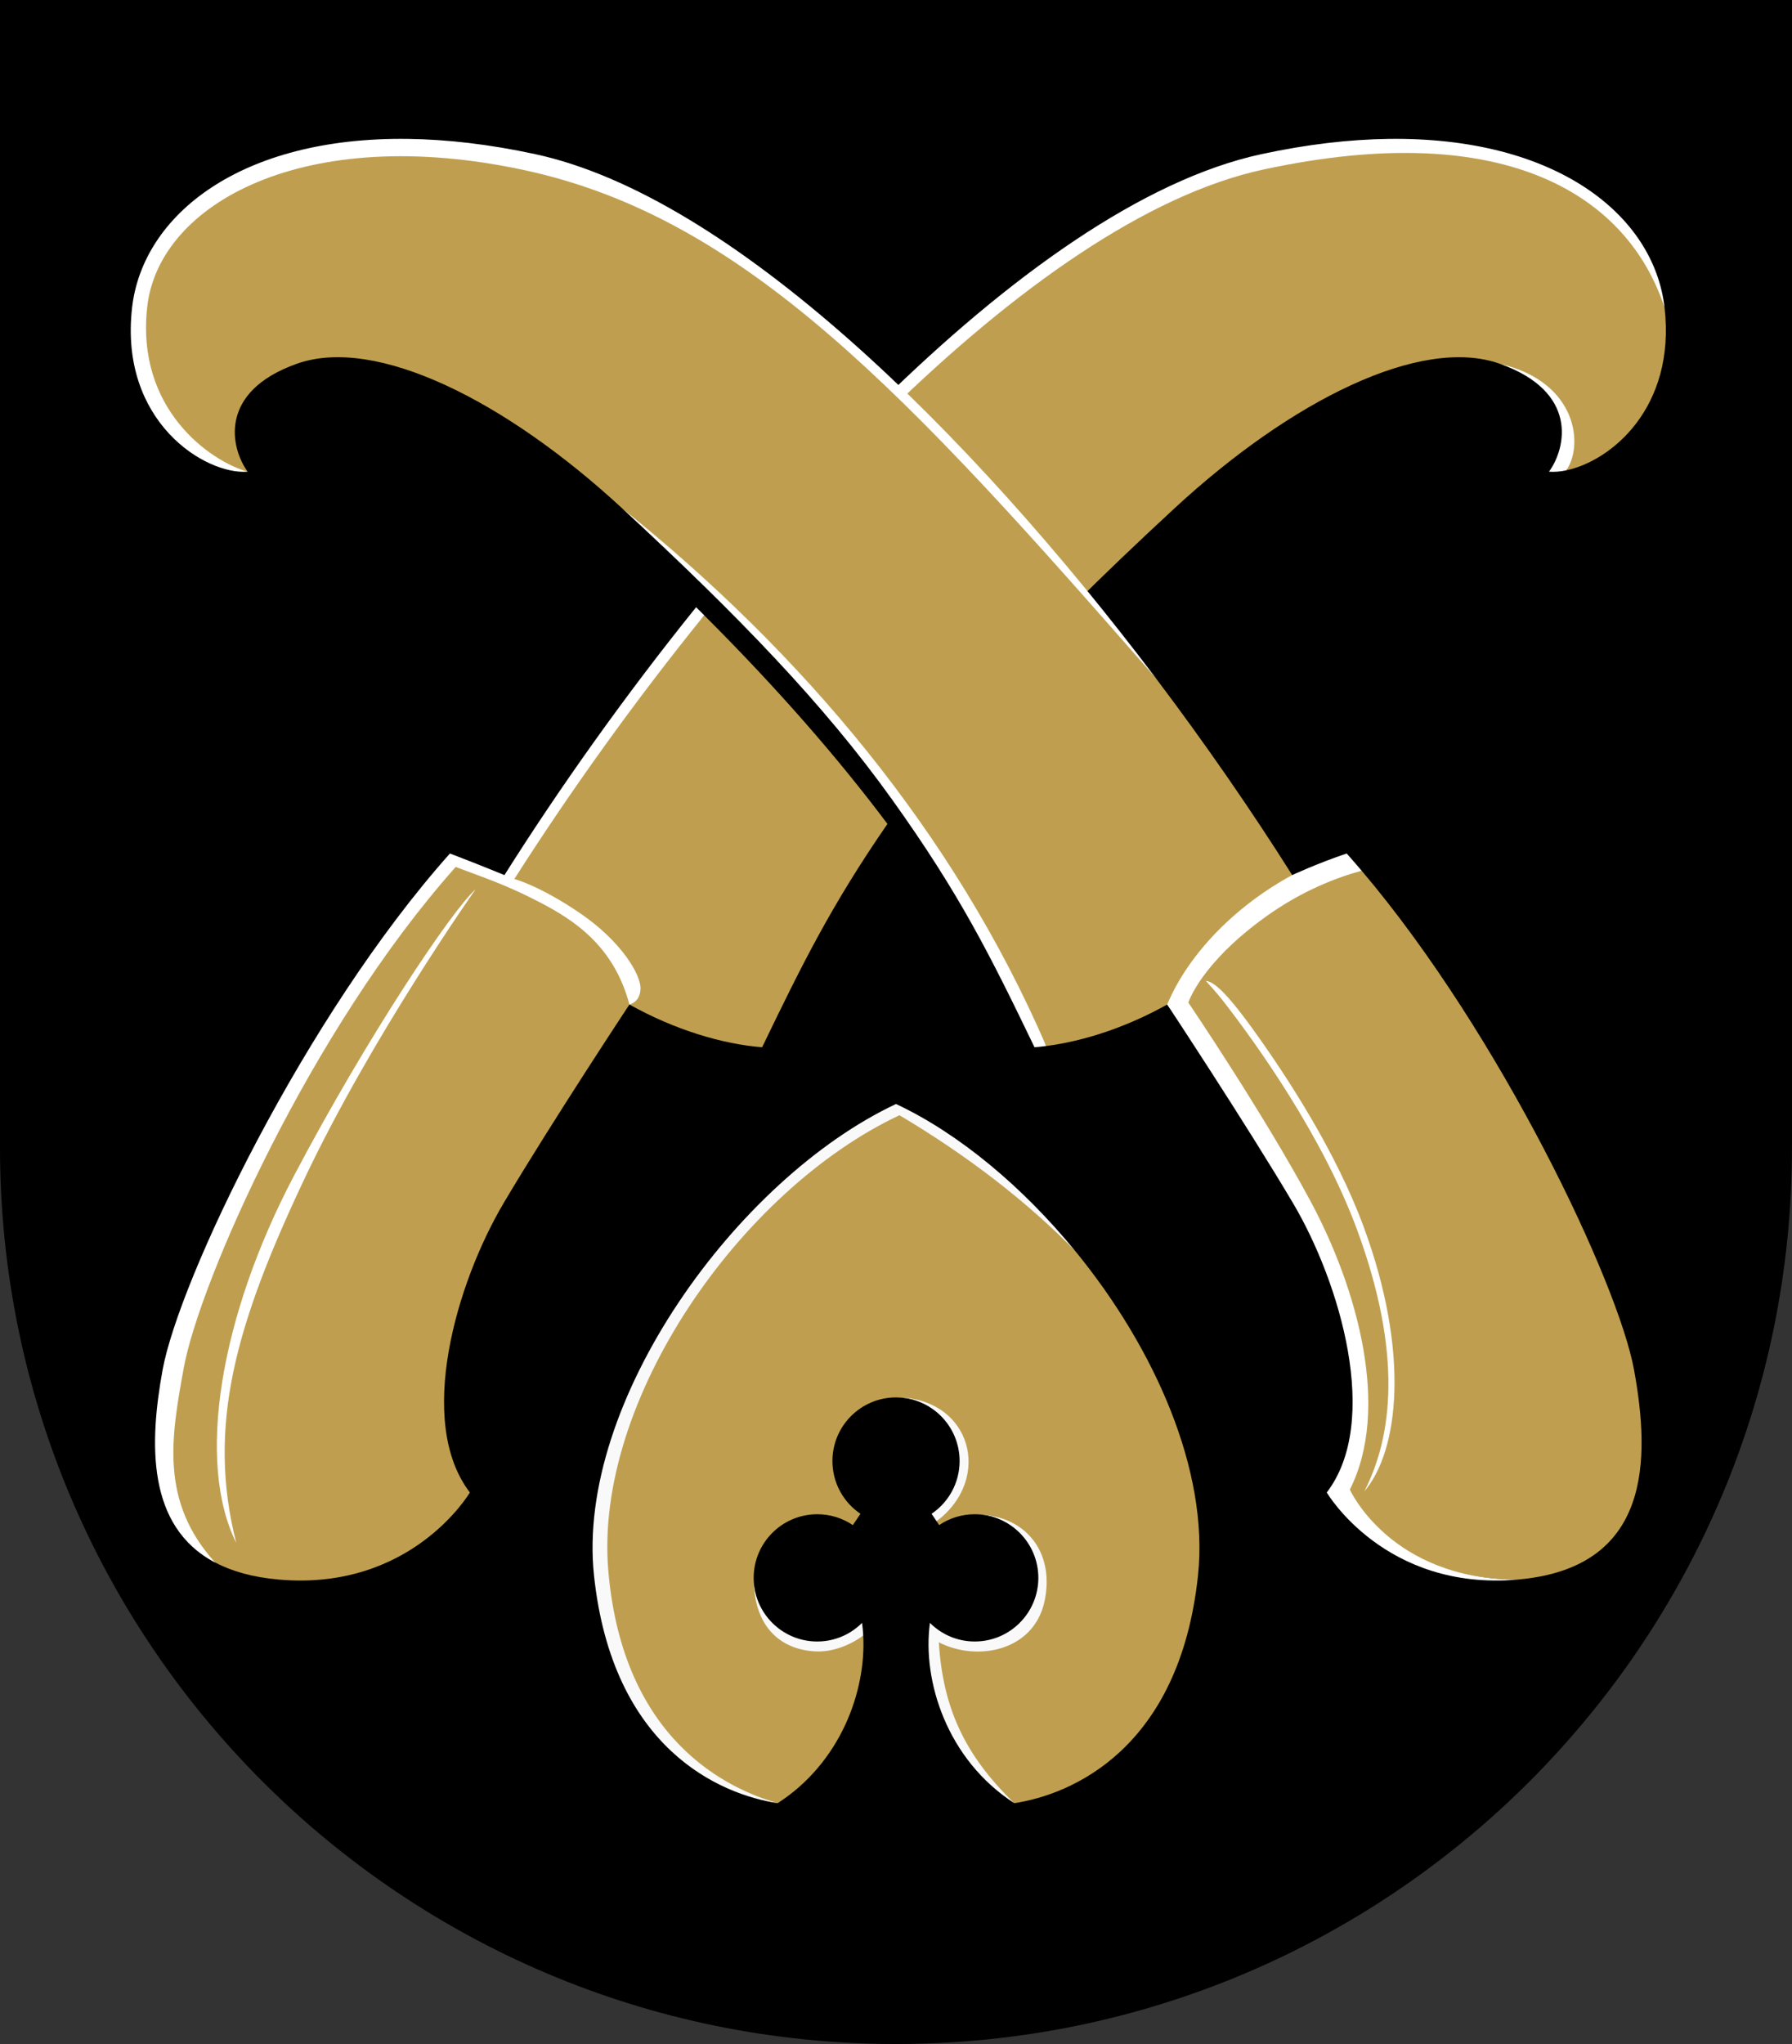 <?xml version="1.0" encoding="UTF-8" standalone="no"?>
<svg
   xmlns:dc="http://purl.org/dc/elements/1.1/"
   xmlns:cc="http://creativecommons.org/ns#"
   xmlns:rdf="http://www.w3.org/1999/02/22-rdf-syntax-ns#"
   xmlns:svg="http://www.w3.org/2000/svg"
   xmlns="http://www.w3.org/2000/svg"
   width="500"
   height="570"
   viewBox="0 0 132.292 150.812"
   version="1.1"
   id="svg847">
  <rect x="0" y="0" width="132.292" height="150.812" fill="#333333" stroke="none"/>
  <defs
     id="defs841" />
  <g
     id="layer1"
     transform="translate(-42.792,-54.008)">
    <path
       id="circle911"
       style="opacity:1;fill:#000000;stroke:none;stroke-width:0.265;stroke-linejoin:round;paint-order:markers stroke fill"
       d="m 175.083,54.008 v 84.667 c 0,36.531 -29.614,66.146 -66.146,66.146 -36.531,0 -66.146,-29.614 -66.146,-66.146 V 54.008 Z" />
    <path
       id="path2312"
       style="font-variation-settings:normal;opacity:1;vector-effect:none;fill:#bf9f4f;fill-opacity:1;stroke:none;stroke-width:1;stroke-linecap:butt;stroke-linejoin:miter;stroke-miterlimit:4;stroke-dasharray:none;stroke-dashoffset:0;stroke-opacity:1;stop-color:#000000;stop-opacity:1"
       transform="scale(0.265)"
       d="m 460.229,372.537 c 8.674,-8.665 18.098,-17.645 28.414,-27.18 32.487,-30.029 68.637,-48.098 90.666,-40.271 20.099,5.174 20.882,23.133 18.482,29.672 12.465,-2.587 30.589,-17.433 27.4,-45.303 -6.723,-25.854 -33.041,-50.521 -90.129,-44.772 -57.088,5.749 -90.744,39.3 -127.464,72.707 17.097,15.483 35.317,34.708 52.63,55.147 z M 287.356,443.58 c -40.532,45.457 -73.298,116.979 -77.643,140.872 -3.496,19.227 -5.062,42.183 11.677,54.379 4.648,2.448 10.459,4.122 17.715,4.762 37.127,3.274 53.271,-24.244 53.271,-24.244 -15.087,-19.698 -3.788,-58.336 9.471,-80.686 13.258,-22.35 34.977,-55.18 34.977,-55.18 12.563,7.031 25.883,11.033 36.967,11.9 11.278,-23.377 19.315,-39.576 34.91,-62.178 -13.845,-18.466 -30.776,-37.86 -51.047,-58.084 -21.015,22.631 -39.532,49.696 -55.002,73.962 z" />
    <path
       style="font-variation-settings:normal;vector-effect:none;fill:#bf9f4f;fill-opacity:1;stroke:none;stroke-width:0.265;stroke-linecap:butt;stroke-linejoin:miter;stroke-miterlimit:4;stroke-dasharray:none;stroke-dashoffset:0;stroke-opacity:1;stop-color:#000000"
       d="m 112.125,166.534 c 0.749,-0.506 1.653,-0.801 2.626,-0.801 3.695,0 5.542,2.745 4.751,6.426 -0.791,3.681 -4.885,3.969 -7.702,2.521 -0.01,4.679 1.535,8.825 5.873,12.371 4.229,-0.641 12.2,-3.993 13.56,-16.803 0.82,-7.723 -3.19,-16.769 -9.073,-23.947 -3.619,-3.915 -9.24,-8.983 -13.166,-10.358 -11.736,5.514 -22.949,21.532 -21.86,34.125 1.086,12.548 9.223,16.227 13.069,16.983 4.621,-2.98 6.534,-8.223 6.316,-12.37 -0.918,0.438 -2.395,0.788 -3.688,0.72 -2.589,-0.137 -4.4,-1.729 -4.4,-4.973 -6e-6,-2.593 2.102,-4.695 4.695,-4.695 0.972,0 1.876,0.295 2.626,0.801 l 0.562,-0.833 c -1.249,-0.844 -2.069,-2.273 -2.069,-3.893 0,-2.593 2.102,-4.695 4.695,-4.695 4.719,0 7.305,5.21 2.995,9.136 z"
       id="path2256" />
    <path
       id="path972"
       style="font-variation-settings:normal;vector-effect:none;fill:#f9f9f9;fill-opacity:1;stroke:none;stroke-width:0.265;stroke-linecap:butt;stroke-linejoin:miter;stroke-miterlimit:4;stroke-dasharray:none;stroke-dashoffset:0;stroke-opacity:1;stop-color:#000000"
       d="m 108.938,135.464 c -11.736,5.514 -23.655,21.974 -22.295,34.784 1.36,12.81 9.331,16.162 13.56,16.803 -3.633,-1.039 -11.416,-4.576 -12.502,-17.125 -1.09,-12.593 9.757,-28.119 21.493,-33.633 5.049,3.001 9.418,6.376 12.966,10.007 -3.875,-4.728 -8.562,-8.647 -13.222,-10.837 z m 0,21.649 c 2.593,0 4.695,2.102 4.695,4.695 0,1.62 -0.82,3.05 -2.069,3.893 l 0.37,0.548 c 4.197,-3.16 2.552,-9.136 -2.995,-9.136 z m 5.813,8.62 c 2.593,0 4.695,2.102 4.695,4.695 0,2.593 -2.102,4.695 -4.695,4.695 -1.293,0 -2.46,-0.526 -3.308,-1.373 -0.582,4.263 1.256,10.094 6.23,13.302 -3.687,-3.546 -5.282,-7.091 -5.573,-11.87 2.817,1.449 7.011,0.659 7.802,-3.022 0.791,-3.681 -1.456,-6.426 -5.152,-6.426 z m 2.922,21.319 c 0.168,-0.025 0.344,-0.057 0.524,-0.091 -0.177,0.032 -0.36,0.067 -0.524,0.091 z M 102.98,175.852 c 1.293,0.068 2.619,-0.482 3.538,-1.171 -0.017,-0.317 -0.044,-0.628 -0.086,-0.931 -0.848,0.847 -2.015,1.373 -3.308,1.373 -2.593,0 -4.695,-2.102 -4.695,-4.695 1.3e-5,3.595 1.961,5.287 4.551,5.424 z" />
    <path
       id="path2361"
       style="color:#000000;font-style:normal;font-variant:normal;font-weight:normal;font-stretch:normal;font-size:medium;line-height:normal;font-family:sans-serif;font-variant-ligatures:normal;font-variant-position:normal;font-variant-caps:normal;font-variant-numeric:normal;font-variant-alternates:normal;font-variant-east-asian:normal;font-feature-settings:normal;font-variation-settings:normal;text-indent:0;text-align:start;text-decoration:none;text-decoration-line:none;text-decoration-style:solid;text-decoration-color:#000000;letter-spacing:normal;word-spacing:normal;text-transform:none;writing-mode:lr-tb;direction:ltr;text-orientation:mixed;dominant-baseline:auto;baseline-shift:baseline;text-anchor:start;white-space:normal;shape-padding:0;shape-margin:0;inline-size:0;clip-rule:nonzero;display:inline;overflow:visible;visibility:visible;opacity:1;isolation:auto;mix-blend-mode:normal;color-interpolation:sRGB;color-interpolation-filters:linearRGB;solid-color:#000000;solid-opacity:1;vector-effect:none;fill:#ffffff;fill-opacity:1;fill-rule:nonzero;stroke:none;stroke-width:3.78;stroke-linecap:butt;stroke-linejoin:miter;stroke-miterlimit:4;stroke-dasharray:none;stroke-dashoffset:0;stroke-opacity:1;color-rendering:auto;image-rendering:auto;shape-rendering:auto;text-rendering:auto;enable-background:accumulate;stop-color:#000000;stop-opacity:1"
       d="m 548.254,242.477 c -10.786,0.146 -22.608,1.489 -35.41,4.254 -32.907,7.107 -70.394,33.952 -106.514,69.5 0.846,0.767 1.691,1.54 2.537,2.318 35.451,-34.566 72.137,-60.541 104.512,-67.533 68.277,-14.747 101.753,7.771 111.812,38.439 -2.95,-25.789 -30.2,-47.612 -76.938,-46.979 z m 31.055,62.609 c 22.029,7.826 18.441,23.511 13.688,30.047 1.44,0.112 3.062,-0.012 4.793,-0.371 4.754,-6.536 3.549,-24.501 -18.48,-29.676 z M 355.404,372.863 c -19.687,24.432 -37.898,50.042 -53.4,74.588 0,0 -7.229,-2.983 -15.184,-6.014 -40.532,45.457 -75.507,118.819 -80.053,143.82 -3.661,20.133 -4.532,43.547 14.656,53.611 -15.438,-17.029 -12.262,-34.908 -8.764,-54.148 4.344,-23.893 35.235,-94.076 75.768,-139.533 7.955,3.03 13.686,4.784 23.361,9.803 9.675,5.019 20.702,12.2 25.035,28.494 0,0 3.086,-0.61 3.086,-4.557 0,-3.946 -5.482,-13.145 -16.875,-20.893 -11.393,-7.747 -18.271,-9.492 -18.271,-9.492 15.471,-24.269 33.487,-49.456 52.898,-73.43 -0.752,-0.75 -1.497,-1.498 -2.258,-2.25 z m -61.443,78.564 c -6.533,5.681 -30.504,41.572 -50.609,79.781 -20.723,39.384 -27.222,79.734 -16.066,102.156 -8.275,-32.554 -0.112,-60.824 18.783,-100.881 18.847,-39.956 47.893,-81.057 47.893,-81.057 z"
       transform="scale(0.265)" />
    <path
       style="font-variation-settings:normal;opacity:1;vector-effect:none;fill:#bf9f4f;fill-opacity:1;stroke:none;stroke-width:1;stroke-linecap:butt;stroke-linejoin:miter;stroke-miterlimit:4;stroke-dasharray:none;stroke-dashoffset:0;stroke-opacity:1;stop-color:#000000;stop-opacity:1"
       d="m 521.461,447.451 c -11.337,-17.95 -24.134,-36.468 -37.885,-54.682 -70.308,-81.598 -114.786,-131.028 -175.947,-144.238 -11.476,-2.479 -22.228,-3.704 -32.146,-3.869 -42.981,-0.715 -72.716,21.126 -75.387,44.478 -3.288,28.74 18.828,44.497 30.374,45.992 -4.754,-6.536 -8.341,-22.221 13.688,-30.047 22.029,-7.826 58.179,10.243 90.666,40.271 48.582,40.77 88.699,90.279 118.105,149.682 10.384,-1.327 22.354,-5.198 33.713,-11.555 0,0 21.681,25.855 34.939,50.478 13.258,24.622 28.908,57.419 13.285,85.153 0,0 13.973,24.538 49.493,24.479 37.127,-3.274 36.886,-33.335 32.34,-58.336 -4.389,-24.14 -37.15,-93.362 -75.889,-139.021 z"
       transform="scale(0.265)"
       id="path2511" />
    <path
       id="path2337"
       style="color:#000000;font-style:normal;font-variant:normal;font-weight:normal;font-stretch:normal;font-size:medium;line-height:normal;font-family:sans-serif;font-variant-ligatures:normal;font-variant-position:normal;font-variant-caps:normal;font-variant-numeric:normal;font-variant-alternates:normal;font-variant-east-asian:normal;font-feature-settings:normal;font-variation-settings:normal;text-indent:0;text-align:start;text-decoration:none;text-decoration-line:none;text-decoration-style:solid;text-decoration-color:#000000;letter-spacing:normal;word-spacing:normal;text-transform:none;writing-mode:lr-tb;direction:ltr;text-orientation:mixed;dominant-baseline:auto;baseline-shift:baseline;text-anchor:start;white-space:normal;shape-padding:0;shape-margin:0;inline-size:0;clip-rule:nonzero;display:inline;overflow:visible;visibility:visible;opacity:1;isolation:auto;mix-blend-mode:normal;color-interpolation:sRGB;color-interpolation-filters:linearRGB;solid-color:#000000;solid-opacity:1;vector-effect:none;fill:#ffffff;fill-opacity:1;fill-rule:nonzero;stroke:none;stroke-width:3.78;stroke-linecap:butt;stroke-linejoin:miter;stroke-miterlimit:4;stroke-dasharray:none;stroke-dashoffset:0;stroke-opacity:1;color-rendering:auto;image-rendering:auto;shape-rendering:auto;text-rendering:auto;enable-background:accumulate;stop-color:#000000;stop-opacity:1"
       d="m 275.211,242.477 c -46.737,-0.633 -73.987,21.189 -76.938,46.979 -3.631,31.74 20.382,46.593 32.195,45.678 -10.207,-2.835 -31.251,-17.252 -27.963,-45.992 3.288,-28.74 43.919,-51.176 105.123,-37.957 61.204,13.219 106.233,61.659 176.088,141.748 C 431.287,323.449 364.751,258.421 310.621,246.73 c -12.802,-2.765 -24.625,-4.108 -35.41,-4.254 z m 59.611,102.881 c 32.487,30.029 56.204,54.582 75.107,80.963 18.903,26.381 27.351,43.375 39.744,69.064 1.063,-0.083 2.153,-0.205 3.254,-0.346 -25.783,-59.607 -68.147,-109.6 -118.105,-149.682 z m 201.82,96.08 c -8.223,2.763 -15.182,6.014 -15.182,6.014 -15.083,8.139 -28.716,21.406 -34.82,36.033 0,0 21.718,32.83 34.977,55.18 13.258,22.35 24.558,60.988 9.471,80.686 0,0 16.142,27.518 53.27,24.244 -35.52,0.06 -46.842,-25.047 -46.842,-25.047 11.337,-22.377 2.247,-55.795 -11.012,-80.418 -13.258,-24.622 -33.971,-55.18 -33.971,-55.18 0,0 3.358,-10.86 21.635,-23.961 10.173,-7.293 19.932,-10.94 26.641,-12.752 -1.382,-1.629 -2.77,-3.233 -4.166,-4.799 z m -33.766,41.912 c 8.532,11.026 26.977,36.658 36.613,62.732 12.812,34.668 9.889,57.685 2.074,72.941 9.611,-11.26 12.755,-38.603 -0.205,-73.67 -7.728,-20.912 -21.196,-41.593 -30.783,-54.902 -6.081,-8.442 -10.479,-13.352 -13.163,-13.546 0.981,1.201 2.255,2.292 5.464,6.444 z"
       transform="scale(0.265)" />
  </g>
</svg>
